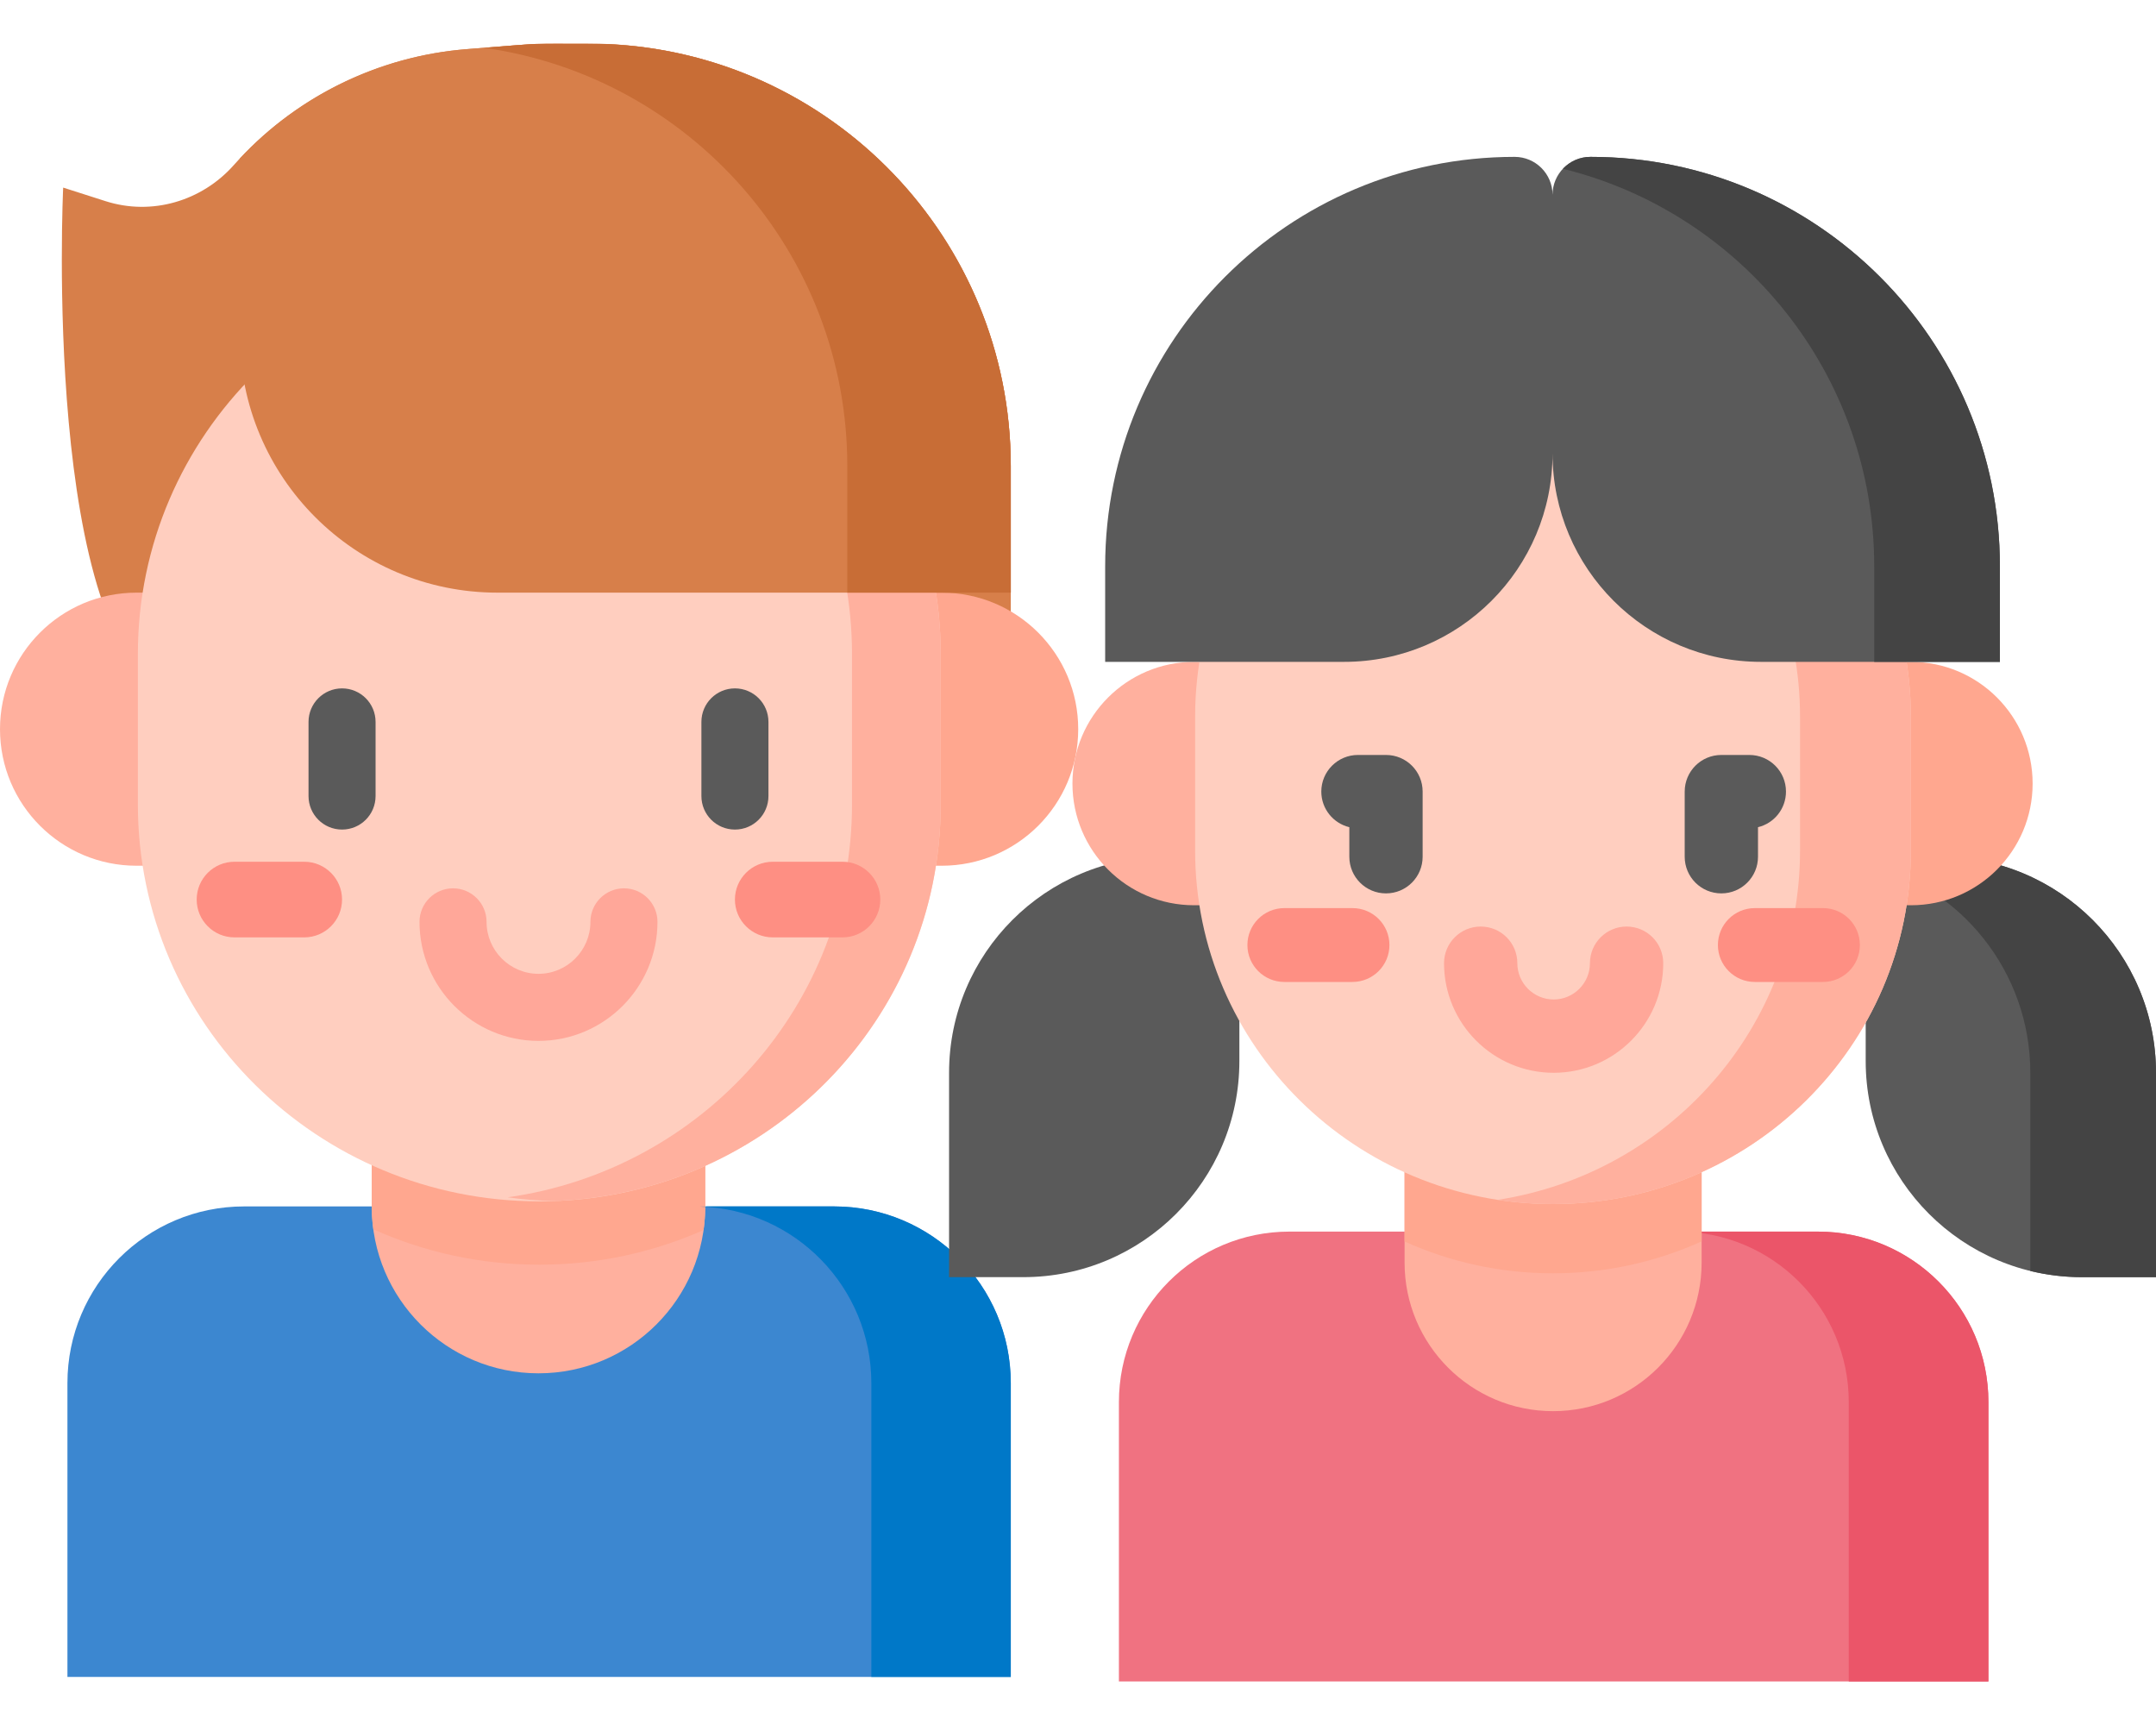 <svg width="40" height="32" viewBox="0 0 40 32" fill="none" xmlns="http://www.w3.org/2000/svg">
<path d="M10.913 0.808C9.78 0.808 10.261 0.787 8.667 0.911C6.982 1.043 5.436 1.826 4.338 3.062C3.742 3.733 2.815 4.005 1.96 3.732L1.172 3.48C1.172 3.48 0.769 11.908 3.201 12.969H18.753V8.646C18.753 4.317 15.242 0.808 10.913 0.808Z" fill="#D77F4A"/>
<path d="M6.908 22.383V22.38H4.529C2.719 22.38 1.251 23.848 1.251 25.658V31.108H18.753V25.658C18.753 23.848 17.285 22.38 15.475 22.38H13.096V22.383H6.908Z" fill="#3C87D0"/>
<path d="M6.897 19.911V22.383C6.897 24.091 8.282 25.476 9.99 25.476C11.699 25.476 13.084 24.091 13.084 22.383C13.084 21.516 13.084 20.748 13.084 19.911H6.897Z" fill="#FFB09E"/>
<path d="M6.897 22.383C6.897 22.526 6.907 22.666 6.926 22.804C7.865 23.226 8.907 23.461 10.005 23.461C11.091 23.461 12.123 23.231 13.053 22.818C13.073 22.676 13.084 22.531 13.084 22.383C13.084 21.516 13.084 20.748 13.084 19.911H6.897V22.383Z" fill="#FFA78F"/>
<path d="M6.357 16.06H2.533C1.134 16.06 0 14.926 0 13.527C0 12.128 1.134 10.994 2.533 10.994H6.357V16.06Z" fill="#FFB09E"/>
<path d="M13.646 10.994H17.471C18.87 10.994 20.004 12.128 20.004 13.527C20.004 14.926 18.87 16.06 17.471 16.06H13.646V10.994Z" fill="#FFA78F"/>
<path d="M2.558 12.131V14.922C2.558 18.989 5.892 22.286 10.005 22.286C14.119 22.286 17.453 18.989 17.453 14.922V12.131C17.453 8.065 14.119 4.768 10.005 4.768C5.892 4.768 2.558 8.065 2.558 12.131Z" fill="#FFCEBF"/>
<path d="M5.644 17.389H4.35C3.963 17.389 3.649 17.075 3.649 16.687C3.649 16.3 3.963 15.986 4.35 15.986H5.644C6.032 15.986 6.346 16.3 6.346 16.687C6.346 17.075 6.032 17.389 5.644 17.389Z" fill="#FE8F83"/>
<path d="M10.257 4.773C9.973 4.781 9.693 4.804 9.418 4.842C13.03 5.35 15.807 8.42 15.807 12.131V14.922C15.807 18.634 13.03 21.703 9.418 22.211C9.693 22.25 9.973 22.272 10.257 22.28C14.254 22.149 17.453 18.906 17.453 14.922V12.131C17.453 8.148 14.254 4.904 10.257 4.773Z" fill="#FFB09E"/>
<path d="M11.224 0.816H9.908C9.694 0.828 9.4 0.854 8.667 0.911C7.038 1.039 5.539 1.775 4.449 2.941V6.213C4.449 8.854 6.589 10.994 9.23 10.994H18.753V8.646C18.753 4.421 15.409 0.978 11.224 0.816Z" fill="#D77F4A"/>
<path d="M11.224 0.816H9.908C9.728 0.826 9.49 0.846 8.981 0.887C12.789 1.421 15.72 4.691 15.72 8.646V10.994H18.753V8.646C18.753 4.421 15.409 0.978 11.224 0.816Z" fill="#C86D36"/>
<path d="M15.475 22.38H13.095V22.383H12.983C14.749 22.433 16.166 23.88 16.166 25.658V31.108H18.753V25.658C18.753 23.848 17.285 22.38 15.475 22.38Z" fill="#0078C8"/>
<path d="M15.631 17.389H14.337C13.949 17.389 13.635 17.075 13.635 16.687C13.635 16.3 13.949 15.986 14.337 15.986H15.631C16.018 15.986 16.332 16.3 16.332 16.687C16.332 17.075 16.018 17.389 15.631 17.389Z" fill="#FE8F83"/>
<path d="M9.991 19.309C8.773 19.309 7.783 18.318 7.783 17.101C7.783 16.758 8.061 16.479 8.405 16.479C8.748 16.479 9.027 16.758 9.027 17.101C9.027 17.632 9.459 18.065 9.991 18.065C10.522 18.065 10.954 17.632 10.954 17.101C10.954 16.758 11.233 16.479 11.576 16.479C11.92 16.479 12.198 16.758 12.198 17.101C12.198 18.318 11.208 19.309 9.991 19.309Z" fill="#FFA799"/>
<path d="M13.635 15.389C13.291 15.389 13.013 15.111 13.013 14.767V13.392C13.013 13.049 13.291 12.77 13.635 12.77C13.979 12.77 14.257 13.049 14.257 13.392V14.767C14.257 15.111 13.979 15.389 13.635 15.389Z" fill="#5A5A5A"/>
<path d="M6.346 15.389C6.002 15.389 5.724 15.111 5.724 14.767V13.392C5.724 13.049 6.002 12.77 6.346 12.77C6.69 12.77 6.968 13.049 6.968 13.392V14.767C6.968 15.111 6.69 15.389 6.346 15.389Z" fill="#5A5A5A"/>
<path d="M24.244 22.847H23.922C22.175 22.847 20.759 24.263 20.759 26.01V31.193H36.891V26.01C36.891 24.263 35.474 22.847 33.727 22.847H24.244Z" fill="#F07281"/>
<path d="M33.728 22.847H31.137C32.884 22.847 34.3 24.263 34.3 26.01V31.193H36.891V26.01C36.891 24.263 35.475 22.847 33.728 22.847Z" fill="#EB5569"/>
<path d="M28.814 26.178C27.293 26.178 26.059 24.945 26.059 23.423V16.793H31.57V23.423C31.569 24.945 30.336 26.178 28.814 26.178Z" fill="#FFB09E"/>
<path d="M26.059 23.031C26.898 23.409 27.83 23.621 28.812 23.621C29.796 23.621 30.729 23.408 31.57 23.029V16.793H26.059V23.031Z" fill="#FFA78F"/>
<path d="M38.623 23.692H40V19.901C40 17.687 38.205 15.892 35.991 15.892H34.614V19.683C34.614 21.897 36.409 23.692 38.623 23.692Z" fill="#5A5A5A"/>
<path d="M35.991 15.892H34.614V16.007C36.367 16.436 37.668 18.016 37.668 19.901V23.577C37.974 23.651 38.294 23.692 38.623 23.692H40V19.901C40 17.687 38.205 15.892 35.991 15.892Z" fill="#444444"/>
<path d="M18.985 23.692H17.608V19.901C17.608 17.687 19.403 15.892 21.617 15.892H22.994V19.683C22.994 21.897 21.199 23.692 18.985 23.692Z" fill="#5A5A5A"/>
<path d="M25.569 16.793H22.154C20.907 16.793 19.897 15.782 19.897 14.536C19.897 13.289 20.907 12.278 22.154 12.278H25.569V16.793Z" fill="#FFB09E"/>
<path d="M32.039 12.278H35.454C36.701 12.278 37.711 13.289 37.711 14.536C37.711 15.782 36.701 16.793 35.454 16.793H32.039V12.278Z" fill="#FFA78F"/>
<path d="M28.812 6.739C25.145 6.739 22.173 9.675 22.173 13.296V13.74V15.779C22.173 19.401 25.145 22.336 28.812 22.336C32.479 22.336 35.452 19.401 35.452 15.779V13.296C35.452 9.675 32.479 6.739 28.812 6.739Z" fill="#FFCEBF"/>
<path d="M28.812 6.739C28.462 6.739 28.119 6.766 27.784 6.817C30.963 7.306 33.396 10.02 33.396 13.296V15.779C33.396 19.055 30.963 21.77 27.784 22.258C28.119 22.309 28.462 22.336 28.812 22.336C32.479 22.336 35.452 19.401 35.452 15.779V13.296C35.452 9.675 32.479 6.739 28.812 6.739Z" fill="#FFB09E"/>
<path d="M25.092 18.216H23.828C23.45 18.216 23.143 17.909 23.143 17.531C23.143 17.152 23.45 16.846 23.828 16.846H25.092C25.471 16.846 25.778 17.152 25.778 17.531C25.778 17.909 25.471 18.216 25.092 18.216Z" fill="#FE8F83"/>
<path d="M33.821 18.216H32.557C32.179 18.216 31.872 17.909 31.872 17.531C31.872 17.152 32.179 16.846 32.557 16.846H33.821C34.2 16.846 34.506 17.152 34.506 17.531C34.506 17.909 34.2 18.216 33.821 18.216Z" fill="#FE8F83"/>
<path d="M29.508 2.91C29.119 2.91 28.804 3.225 28.804 3.614C28.804 3.225 28.489 2.91 28.1 2.91C23.905 2.91 20.504 6.311 20.504 10.506V12.278H24.937C27.073 12.278 28.804 10.547 28.804 8.411C28.804 10.547 30.536 12.278 32.671 12.278H37.104V10.506C37.104 6.311 33.703 2.91 29.508 2.91Z" fill="#5A5A5A"/>
<path d="M29.508 2.91C29.306 2.91 29.125 2.995 28.997 3.131C32.312 3.947 34.772 6.939 34.772 10.506V12.278H37.104V10.506C37.104 6.311 33.703 2.91 29.508 2.91Z" fill="#444444"/>
<path d="M28.825 19.901C27.703 19.901 26.791 18.989 26.791 17.868C26.791 17.492 27.096 17.188 27.471 17.188C27.847 17.188 28.151 17.492 28.151 17.868C28.151 18.239 28.453 18.541 28.825 18.541C29.196 18.541 29.498 18.239 29.498 17.868C29.498 17.492 29.803 17.188 30.178 17.188C30.554 17.188 30.858 17.492 30.858 17.868C30.858 18.989 29.946 19.901 28.825 19.901Z" fill="#FFA799"/>
<path d="M31.936 16.573C31.56 16.573 31.256 16.269 31.256 15.893V14.684C31.256 14.309 31.56 14.005 31.936 14.005H32.455C32.831 14.005 33.135 14.309 33.135 14.684C33.135 15.005 32.914 15.273 32.616 15.345V15.893C32.616 16.269 32.311 16.573 31.936 16.573Z" fill="#5A5A5A"/>
<path d="M25.714 16.573C25.338 16.573 25.034 16.269 25.034 15.893V15.345C24.736 15.273 24.514 15.005 24.514 14.684C24.514 14.309 24.819 14.005 25.194 14.005H25.714C26.09 14.005 26.394 14.309 26.394 14.684V15.893C26.394 16.269 26.09 16.573 25.714 16.573Z" fill="#5A5A5A"/>
</svg>
